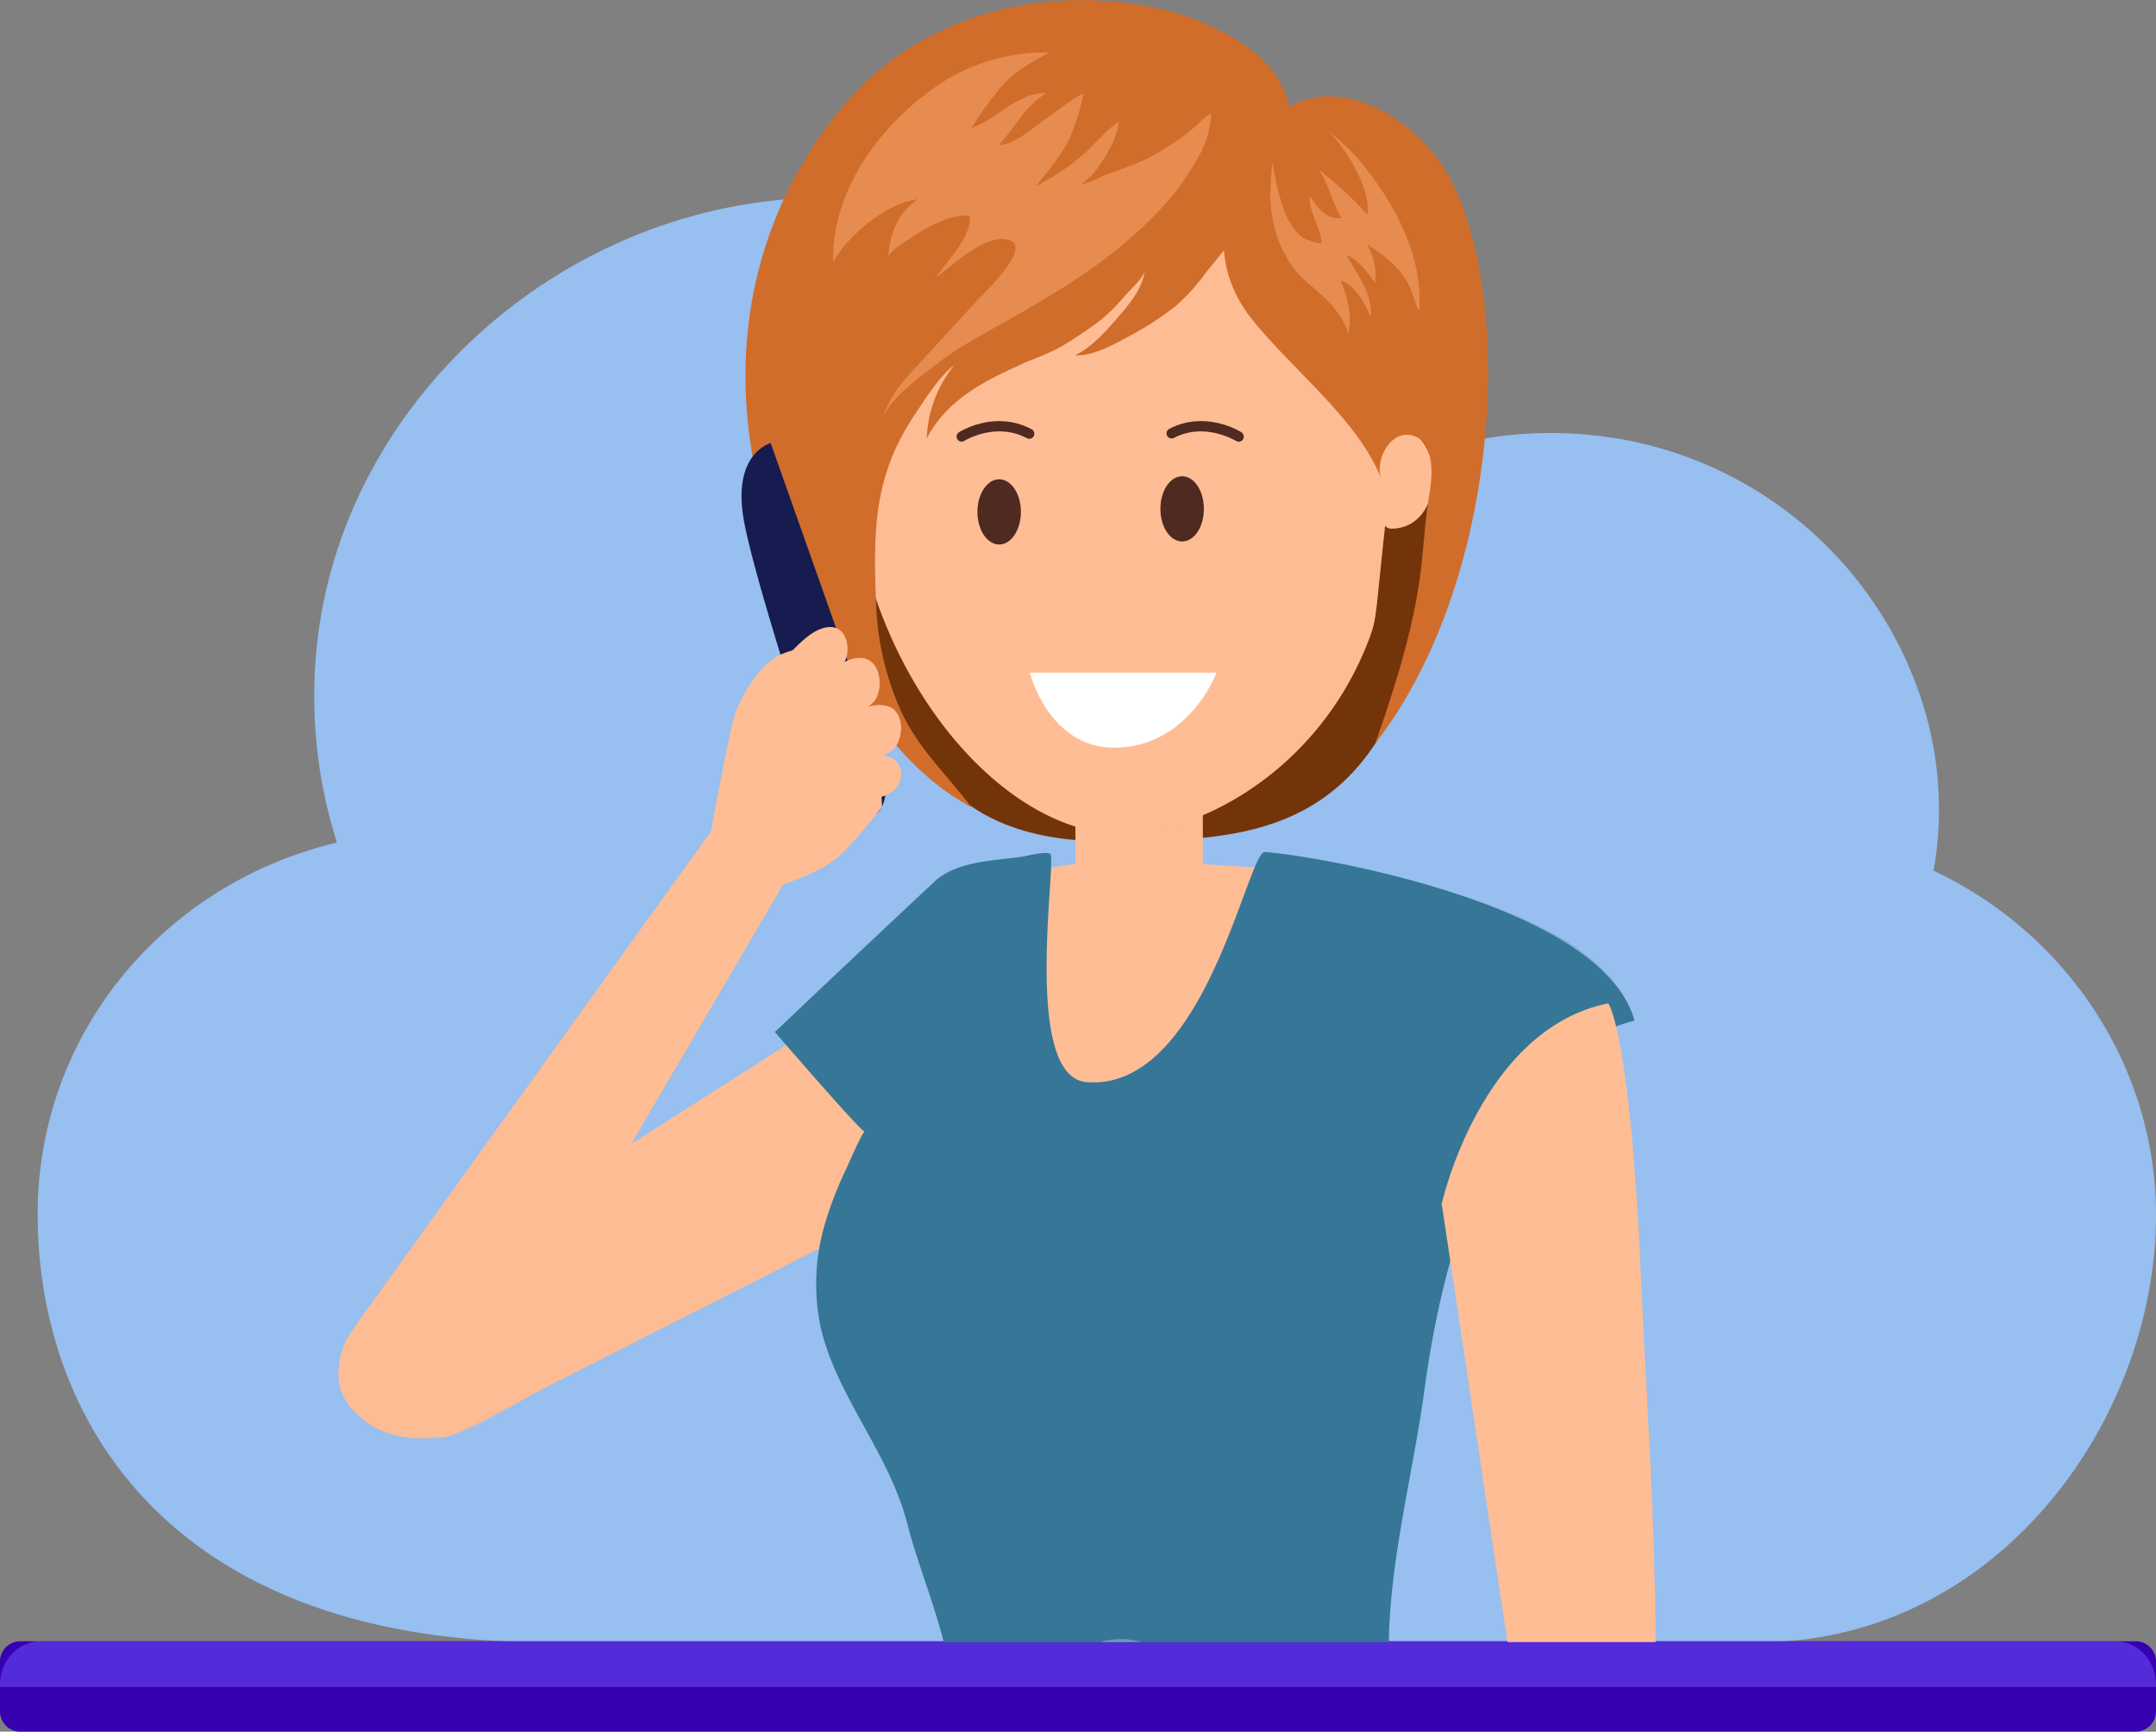<svg id="f1f15309-d09f-49f9-9df1-5a24f6c1b18e" data-name="Capa 1" xmlns="http://www.w3.org/2000/svg" viewBox="0 0 396.73 318.59"><rect x="0" y="0" width="396.73" height="318.59" fill="#808080" stroke="none"/><g id="b2d24447-f8b7-4d27-a4bf-40f7a8c7f9f4" data-name="Grupo 716"><path id="a753cfd7-5e31-4b0d-a102-d522e72c82d9" data-name="Trazado 1341" d="M355.87,170.43a64.81,64.81,0,0,0-3.24-34.33,71.26,71.26,0,0,0-60-45.84,72.66,72.66,0,0,0-52.07,15.15c-13.86-34.84-48.83-58.8-88.2-58.8h-.78c-48.57.39-90.66,39-93.51,86.13a88.66,88.66,0,0,0,4,32.51C30,172.89,7,200.6,7,233.63c0,38.08,24.61,78.75,93.51,78.75H323.62c43.78,0,73.18-40.67,73.18-78.62C396.8,206.7,380.61,182.08,355.87,170.43Z" transform="translate(-0.07 -10.24)" style="fill:#97bff0"/><g id="a4f9508a-df9e-4167-9893-52fa575b998e" data-name="Grupo 30"><path id="bfde7fea-6252-42b4-a489-20f6adb336a2" data-name="Rectángulo 2" d="M3.68,312.2H393.19a3.76,3.76,0,0,1,3.61,3.88h0v8.86a3.76,3.76,0,0,1-3.61,3.89H3.68a3.75,3.75,0,0,1-3.61-3.89h0v-8.85a3.75,3.75,0,0,1,3.61-3.89Z" transform="translate(-0.07 -10.24)" style="fill:#3700b1"/><path id="a234a464-d99e-4503-b42e-65c5fda8c982" data-name="Trazado 41" d="M396.8,320.22v.39H.07v-.39c0-4.43,3.3-8,7.36-8h382C393.5,312.2,396.8,315.79,396.8,320.22Z" transform="translate(-0.07 -10.24)" style="fill:#542bd8"/></g><g id="f11e3f23-3460-4ca6-9541-d44a5856870f" data-name="Grupo 687"><g id="a7c60338-ad4b-4582-8451-7c215fc75ef7" data-name="Grupo 674"><path id="bb05b192-3b5f-4e50-9f87-ec300ab134d6" data-name="Trazado 1389" d="M70.45,258.8c8.19-3,17.1-3.48,25.84-4.07L147,168.14,130.9,163.2s-2.2,3.06-2.26,3.16L64.89,255a13.38,13.38,0,0,0-2.49,7.58A58.75,58.75,0,0,1,70.45,258.8Z" transform="translate(-0.07 -10.24)" style="fill:#febd95"/><path id="af4e90c0-6f3f-4fa6-b435-2ab75182bffd" data-name="Trazado 1390" d="M81.4,242.89c-1.4,7.65-2.76,15.39-1.93,23.07a54.3,54.3,0,0,0,1.79,8.82,13.17,13.17,0,0,0,2.86-1L136,247.47l21.89-11.09L160.81,198l3.16-7.73Z" transform="translate(-0.07 -10.24)" style="fill:#febd95"/><path id="efc424de-25fd-486e-a283-33fda609c80e" data-name="Trazado 1391" d="M71.58,246.07l-.24.33c-4.79,6.66-13.37,15.75-6.18,23.39,5.18,5.5,11.81,5.41,16.69,4.57,4.63-.8,15.77-7.57,19.75-9.59l4.55-2.31C104.39,259.69,72,246.22,71.58,246.07Z" transform="translate(-0.07 -10.24)" style="fill:#febd95"/><path id="f30a7202-4498-4ec0-a9a6-7e1e26df0f25" data-name="Trazado 1392" d="M84.9,263a11.88,11.88,0,0,1-1.38.39,2.54,2.54,0,0,1-1.42,0C83.48,263.25,84.56,263.09,84.9,263Z" transform="translate(-0.07 -10.24)" style="fill:#febd95;opacity:0.5;isolation:isolate"/><path id="aa4643ee-55d6-4aa7-9543-b2798b4c8160" data-name="Trazado 1393" d="M168.34,231l-25.1,12.75L101,265.19c-4,2-15.06,9.28-19.76,9.59-4.87.32-10.91.51-16.09-5-7.19-7.64.79-16.3,5.58-23l9.82-13.65,25.23-35.07,19.8-27.53c1-1.4,2.08-2.79,3-4.23L76.41,244.87c-2.57,3.86-4.67,7.19-5.21,12-.76,6.87,6.11,7.79,11,6.84,5.52-1.07,12.79-5.41,17.44-8.57a240.31,240.31,0,0,1,20.89-13.24c7.31-4,14.64-8,21.94-12.07,3.9-2.16,8-4.19,11.68-6.68,1.8-1.22,3.64-2.39,5.41-3.68,2.62-1.91,3.52,2.56,4.48,4.69C164.41,224.88,167.12,231.62,168.34,231Z" transform="translate(-0.07 -10.24)" style="fill:#febd95;opacity:0.5;isolation:isolate"/></g><path id="b2e48aeb-0dcb-4409-80e6-982b333b52d7" data-name="Trazado 1394" d="M190.86,170.31c1-.07,6.84-1.39,7.49-.95s24-.09,24-.09l15.49,1-27.9,48.77L193.12,218C185,200.54,182.38,184.25,190.86,170.31Z" transform="translate(-0.07 -10.24)" style="fill:#febd95"/><g id="aacd0b03-6df9-4a15-8e75-60278163fe18" data-name="Grupo 675"><path id="b500b67a-6f9e-4c04-b4c9-7011ca9a2c39" data-name="Trazado 1481" d="M159.18,218.46c-.42,0-3.12,6.26-3.41,6.87a64.93,64.93,0,0,0-3.66,9.29,38.85,38.85,0,0,0-1.05,19.7c2.93,12.87,12.69,23.27,16,36.39,1.66,6.55,4.75,14.11,6.67,21.64h81.89c.27-15.62,4.56-31.57,6.58-46.54,3.18-23.4,12.25-60.88,38.64-67.81-6.19-21.88-60.52-30.6-68.06-31-.23,0-.46.21-.71.59-3.62,5.25-11.79,43.18-31.9,41.75-12.24-.62-5.52-41.17-6.85-42-.81-.55-4.43.41-5.44.56-5.36.72-11.9.84-15.9,4.58-14.37,13.44-29.32,27.63-29.32,27.63S158.18,218.11,159.18,218.46Z" transform="translate(-0.07 -10.24)" style="fill:#367696"/></g><path id="a2dab6c7-430a-4f67-9480-9692a5ef0932" data-name="Trazado 1482" d="M240.87,281.86c3.89,6.37,3.45,14,3.47,21.24a33.55,33.55,0,0,1-1.18,9.25h12.43c.27-15.62,4.56-31.57,6.58-46.54,3.19-23.4,12.25-60.89,38.64-67.82-4.67-16.49-32.27-23.39-46.59-27.18,9.89,6.51,10.62,12.67,11.16,28.31.31,9.88-3.35,16.92-5,26.17-1.34,7.41,1.73,14.94.87,22.27-1,8.35-6.69,17.21-14.88,20.14-6.72,2.4-16,1-23.38-.25C230.05,269.28,237.37,276.15,240.87,281.86Z" transform="translate(-0.07 -10.24)" style="fill:#367696;opacity:0.3;isolation:isolate"/><g id="af7f7e82-7348-4f77-b4ff-b56c537f1879" data-name="Grupo 676"><path id="a964522d-a0fa-4ccc-9be3-42007566a56c" data-name="Trazado 1483" d="M210.05,312.35a13.08,13.08,0,0,0-7.54,0Z" transform="translate(-0.07 -10.24)" style="fill:#699cb5"/></g><g id="aeb49201-367c-4d13-84fd-07d488f7e537" data-name="Grupo 684"><path id="b8d4ff47-d9bf-4c36-a99b-482c6a8c05aa" data-name="Trazado 1401" d="M267.13,86.23,158.33,111.5c-1.9.44.4,12.51.72,13.88,1.33,5.65,3.74,11,6.2,16.2,9,19.15,22.49,24,42.64,23.48,19.93-.53,43.23-.72,52.65-35.2C264.42,115.65,267.73,101.13,267.13,86.23Z" transform="translate(-0.07 -10.24)" style="fill:#73340a"/><g id="bb4520af-166e-4df5-a30c-8446b707ac32" data-name="Grupo 677"><path id="abcdfd78-c39e-4df2-a14f-ade1f0a03265" data-name="Trazado 1402" d="M221.38,170.66c0,7.34-23.42,7.34-23.42,0V153.72h23.42Z" transform="translate(-0.07 -10.24)" style="fill:#febd95"/><path id="e21acea4-51ef-4502-a647-cc4fb481bb93" data-name="Trazado 1403" d="M221.38,153.72H198V161c8.25.37,17.89,4.61,22.42,12.09C221.93,171.38,221.38,170.93,221.38,153.72Z" transform="translate(-0.07 -10.24)" style="fill:#febd95;opacity:0.5;isolation:isolate"/></g><g id="a768aabe-5a74-4e16-bb9b-1c0cdd501953" data-name="Grupo 682"><g id="af033426-7589-4058-b19a-71117ec77dbe" data-name="Grupo 678"><path id="bb84c703-ac6a-4cdd-8cd2-2a714a2828bc" data-name="Trazado 1404" d="M152.79,98.08c0,5.2,3.51,9.42,7.82,9.42s4.33-18.85,0-18.85S152.79,92.88,152.79,98.08Z" transform="translate(-0.07 -10.24)" style="fill:#febd95"/><path id="b361a44d-93b0-412d-9881-806a40ed1e3e" data-name="Trazado 1405" d="M155.23,98.08c0,2.9,2,5.27,4.37,5.27s2.42-10.54,0-10.54S155.23,95.17,155.23,98.08Z" transform="translate(-0.07 -10.24)" style="fill:#febd95"/></g><path id="b2f178a0-ce24-4640-8776-56da09c3d4e2" data-name="Trazado 1406" d="M257.57,83.91,256.35,94.5c-3.55,30.37-2.61,28.72-4.48,33.62-10.12,26.37-36.05,38.09-50.5,35.09-18.39-3.75-34.85-24.08-41.4-46.87V83.91a35.17,35.17,0,0,1,35.15-35.19h27.26a35.27,35.27,0,0,1,7.46.79l.36.1A35.16,35.16,0,0,1,257.57,83.91Z" transform="translate(-0.07 -10.24)" style="fill:#febd95"/><g id="fe32567d-97a1-4255-b954-8368b906c78d" data-name="Grupo 679"><path id="bbf05cd5-318d-463e-8474-2d290eb53008" data-name="Trazado 1407" d="M176.91,91.48a.93.93,0,0,1-.38-1.71c.26-.17,6.66-4.14,13.37-.56a.93.93,0,0,1-.87,1.65c-5.74-3.06-11.45.45-11.5.48A.91.91,0,0,1,176.91,91.48Z" transform="translate(-0.07 -10.24)" style="fill:#4e2a21"/></g><g id="f3eee649-89c0-4dcc-add2-a0585d82ae64" data-name="Grupo 680"><path id="bbd81b69-c78c-4534-b75b-cdd5d23f26ce" data-name="Trazado 1408" d="M228.13,91.5a1,1,0,0,1-.61-.14c-.06,0-5.76-3.56-11.5-.52a.94.94,0,0,1-.88-1.65h0c6.72-3.56,13.11.42,13.38.59a1,1,0,0,1,.29,1.29A1,1,0,0,1,228.13,91.5Z" transform="translate(-0.07 -10.24)" style="fill:#4e2a21"/></g><path id="a824412f-529e-4119-b884-84d4381fddec" data-name="Trazado 1409" d="M256.34,94.5c-3.54,30.37-2.6,28.72-4.48,33.62-10.11,26.37-36,38.09-50.49,35.09C235,157.69,256,121.09,246.51,94.07c-4.12-11.66-13.62-20.43-22.78-28.73a46.49,46.49,0,0,1-24.2,10.35L206.84,70c-10.14,4.86-20.38,9.77-29,17S162.14,103.91,160.57,115c.32-2.17-.19-4.68-.1-6.89a66.37,66.37,0,0,1,.72-7.18A63.24,63.24,0,0,1,165,87.12a69.17,69.17,0,0,1,3.06-6.52c.75-1.45,1.13-3,1.86-4.46,1.75-3.45,6.05-6.38,9-8.76a92.41,92.41,0,0,1,39.79-18.66,81.67,81.67,0,0,1,8.65-1.3l.27,0c.88.7,1.73,1.43,2.57,2.23,7.78,7.17,13,16.82,18.05,26.23,2.74,5.1,5.5,10.22,7.25,15.73C255.83,92.54,256.09,93.51,256.34,94.5Z" transform="translate(-0.07 -10.24)" style="fill:#febd95;opacity:0.5;isolation:isolate"/><path id="efa55691-c60d-47c7-9cfb-ba785df5db66" data-name="Trazado 1410" d="M187.93,104.42c0,3.31-1.79,6-4,6s-4-2.69-4-6,1.78-6,4-6S187.93,101.11,187.93,104.42Z" transform="translate(-0.07 -10.24)" style="fill:#4e2a21"/><path id="b2b4b856-814d-4583-b56f-c5f08512177f" data-name="Trazado 1411" d="M221.6,103.86c0,3.32-1.78,6-4,6s-4-2.68-4-6,1.78-6,4-6S221.6,100.55,221.6,103.86Z" transform="translate(-0.07 -10.24)" style="fill:#4e2a21"/><path id="b7ee8cf2-e9cb-42f8-9cd8-c629aa52ece0" data-name="Trazado 1412" d="M189.57,134h34.37s-5.15,13.8-18.9,13.8C193,147.76,189.57,134,189.57,134Z" transform="translate(-0.07 -10.24)" style="fill:#fff"/><g id="aa7606ec-0180-4b98-a054-8b199b9e4a3a" data-name="Grupo 681"><path id="aed4eb57-a4db-4a29-9262-66349b06bd29" data-name="Trazado 1413" d="M256.08,107.5c-4.32,0-4.32-18.85,0-18.85C266.42,88.65,266.43,107.5,256.08,107.5Z" transform="translate(-0.07 -10.24)" style="fill:#febd95"/><path id="a5632e59-20eb-4c4d-adae-6f7ee7c5f61c" data-name="Trazado 1414" d="M256.08,107.5c-4.32,0-4.32-18.85,0-18.85C266.42,88.65,266.43,107.5,256.08,107.5Z" transform="translate(-0.07 -10.24)" style="fill:#febd95;opacity:0.3;isolation:isolate"/><path id="b3098680-61b5-4cbf-9737-d919692c5749" data-name="Trazado 1415" d="M257.09,103.35c-2.42,0-2.42-10.54,0-10.54C262.87,92.81,262.87,103.35,257.09,103.35Z" transform="translate(-0.07 -10.24)" style="fill:#febd95"/></g></g><g id="a3acad26-e62c-43c8-8c04-126bdb6a4d88" data-name="Grupo 683"><path id="b42b1436-4456-480f-b140-8bf97c178370" data-name="Trazado 1416" d="M236.53,27.24a12.51,12.51,0,0,1,.85,4.18c.35,11.54-8.88,20.72-15.54,29.15a35.56,35.56,0,0,1-5.46,6,56.25,56.25,0,0,1-8.71,5.62c-2.78,1.49-6.53,3.6-9.78,3.43,2.91-1.4,5.58-4.31,7.67-6.74s4.84-5.56,5.13-8.89c-.11,1.3-2.8,3.72-3.66,4.7A32.81,32.81,0,0,1,202.77,69a73.76,73.76,0,0,1-8,5.33,58,58,0,0,1-5.62,2.42c-7.29,3.28-14.61,6.63-18.55,14.16a22.78,22.78,0,0,1,5.09-13.54c-2.91,2.27-5.24,6.1-7.3,9.17-7.83,11.65-7.59,22-7.09,35.4a52.66,52.66,0,0,0,4.39,18.72c3.16,7.12,8.65,12.13,13.09,18.05-12.55-6.6-20.85-20.1-27.89-31.9C132.5,96,131.55,58.19,155.13,29.84c14.07-16.92,37.2-22.71,58.24-18C221.36,13.57,233.26,18.77,236.53,27.24Z" transform="translate(-0.07 -10.24)" style="fill:#d16d2b"/><path id="e1073759-71fc-4236-ab47-6563b66af39d" data-name="Trazado 1417" d="M230.37,68.88c7.65,9.64,19.47,18.33,23.9,29.51-1.33-3.36,1.61-9.2,5.8-8,4,1.17,3.61,7.24,3.09,10.33-2.14,12.75.11,17.56-10,46.25C275.55,118.21,279,67.7,267.37,44c-6.75-13.81-26.91-24.2-36.71-7.17C224.63,47.25,222.39,58.85,230.37,68.88Z" transform="translate(-0.07 -10.24)" style="fill:#d16d2b"/><path id="e81bb5bb-ed04-4772-a250-ee7d9684be86" data-name="Trazado 1418" d="M193.14,19.89a35.92,35.92,0,0,0-18.63,4.84c-11.62,7.19-21.7,20.15-21.1,34.17,0-2,7.89-11,15.56-12-3.74,2.51-5.13,6.29-5.46,10.61.08-1.13,5.69-4.48,6.75-5.1,2.06-1.2,5.84-2.93,8.27-2.44.23,4.18-4.08,8-6.17,11.28,3-2.13,9.1-8.23,13.43-6.84s-4.92,10-6,11.2l-10.56,11.5c-2.5,2.72-6.16,6.59-6.59,10.42.26-3.42,7.28-8.32,9.8-10.31,3.91-3.08,8.42-5.43,12.75-7.87,7.17-4.07,14.64-8.42,21-13.72,5.74-4.78,10.4-9.47,14.09-16a17.48,17.48,0,0,0,2.65-8.48c-1,.27-1.87,1.48-2.68,2.17a44.42,44.42,0,0,1-9.2,6.16c-2.63,1.28-5.4,2.07-8.09,3.18a17.51,17.51,0,0,1-4,1.49c3-1.83,6.66-7.95,7-11.54-2.22,1.44-4,3.64-5.88,5.45a41.78,41.78,0,0,1-9.35,6.4c2.22-2.86,4.62-5.51,6.16-8.82.6-1.3,1-2.63,1.52-4a40.42,40.42,0,0,0,1-4.21c-2.13,1-4.44,3-6.47,4.37-2.42,1.61-6,5.08-9.09,5.12,3.09-3.24,4.7-7,8.68-9.51-5.14-.25-9.12,4.87-13.67,6.34a62.13,62.13,0,0,1,5.31-7.38C186.71,23.38,189.74,21.75,193.14,19.89Z" transform="translate(-0.07 -10.24)" style="fill:#e68c50"/><path id="bc2fdf9f-523d-488b-a6c8-532dabc42e67" data-name="Trazado 1419" d="M248.15,71.61c.77-3.07-.09-6.8-1.37-9.71,2.51.5,4.51,4.33,5.52,6.61.31-4.41-2.5-7.75-4.49-11.39,2.35,1,3.83,3.13,5.28,5.16a11,11,0,0,0-1.55-7.2c2.74,1.89,5.39,3.7,7.21,6.59,1.15,1.84,1.54,4,2.47,5.87.82-10.63-5-20.81-11.71-28.61a64.12,64.12,0,0,0-5.14-4.74c3.15,3,8.1,10.85,7.32,15.54a69.83,69.83,0,0,0-8.93-8.26c1.84,2.68,2.44,6.16,4.17,8.85-2.54.57-4.71-2.11-5.88-4.08-.1,3.22,1.95,5.59,2.22,8.57.06.67-3.25-.68-3.48-.85A10.13,10.13,0,0,1,237,50.4c-1.69-3.2-2.78-10.24-2.78-10.24s-.44,4.07-.39,6.14c.16,6.27,2.26,12.09,7.14,16.22C244,65.06,247,67.7,248.15,71.61Z" transform="translate(-0.07 -10.24)" style="fill:#e68c50"/></g></g><path id="b7e861e5-25e1-43be-af9f-29cb7a023719" data-name="Trazado 1484" d="M270.57,266.47l6.89,45.88h27.27c-.17-25.25-1.82-46.47-2.56-64.18-2-48.32-6.16-53.34-6.16-53.34-23.5,4.73-30.65,36.88-30.65,36.88l5.16,34.38Z" transform="translate(-0.07 -10.24)" style="fill:#febd95"/><g id="ed3a958e-b39e-4a23-9d6d-e47e3e653b69" data-name="Grupo 685"><path id="a60d7012-6694-49a8-a6ea-364e904682f6" data-name="Trazado 1421" d="M141.89,91.76s-7.23,1.81-4.91,14.39S152,156.53,152,156.53s5.41,4.95,8.63,3.84,2.56-8.34,2.56-8.34Z" transform="translate(-0.07 -10.24)" style="fill:#161c4f"/><path id="b6df0960-51e3-4509-8248-2a9ce49988a8" data-name="Trazado 1422" d="M164.54,155.73a6.17,6.17,0,0,1-3.29,1.28,17.38,17.38,0,0,1-4.83-.11c-1.43-.19-3.18-.64-3.3-2.49s2.07-2.63,3.33-3.29c2.06-1.07,5.19-2.6,7.7-1.43a3.37,3.37,0,0,1,1.47,4.39A4.06,4.06,0,0,1,164.54,155.73Z" transform="translate(-0.07 -10.24)" style="fill:#febd95"/><path id="af321438-d5ff-426c-a1d9-720aedaa7014" data-name="Trazado 1423" d="M164.81,147.67a3.81,3.81,0,0,1-.69.7c-2.41,1.8-6.14,1.95-9,1.94-1.73,0-3.85-.27-4.21-2.52s2.14-3.58,3.57-4.6c2.32-1.65,5.86-4,9-3C166.36,141.12,166.44,145.5,164.81,147.67Z" transform="translate(-0.07 -10.24)" style="fill:#febd95"/><path id="b0c064c5-b38a-42cf-902f-44df6287f97c" data-name="Trazado 1424" d="M161.32,138.66a3.49,3.49,0,0,1-.57.81c-2.1,2.21-5.7,3-8.48,3.42-1.69.28-3.79.37-4.45-1.83s1.59-3.95,2.84-5.21c2-2,5.13-5,8.31-4.51C161.92,131.82,162.61,136.21,161.32,138.66Z" transform="translate(-0.07 -10.24)" style="fill:#febd95"/><path id="f877b664-e7c9-42f9-8398-9e30f5223447" data-name="Trazado 1425" d="M155.5,132a2.88,2.88,0,0,1-.5.7c-1.82,1.92-4.95,2.58-7.37,3-1.47.25-3.29.33-3.87-1.59s1.38-3.43,2.47-4.53c1.76-1.77,4.46-4.36,7.23-3.92C156,126.1,156.62,129.92,155.5,132Z" transform="translate(-0.07 -10.24)" style="fill:#febd95"/><path id="e813816d-8a3b-43a0-a0fb-06dbb0701a58" data-name="Trazado 1426" d="M130.9,163.2a8.45,8.45,0,0,0,3.94,6.07c3.68,2.28,8.26,3.87,8.81,3.79s8-2.32,11.58-6,7.15-8.34,7.15-8.34l-.43-8.39-1.49-5.19-5.23-8-4.35-7.93s-5,0-8.25,2.06-6.27,7.22-7.35,10.46S130.9,163.2,130.9,163.2Z" transform="translate(-0.07 -10.24)" style="fill:#febd95"/></g></g></g></svg>